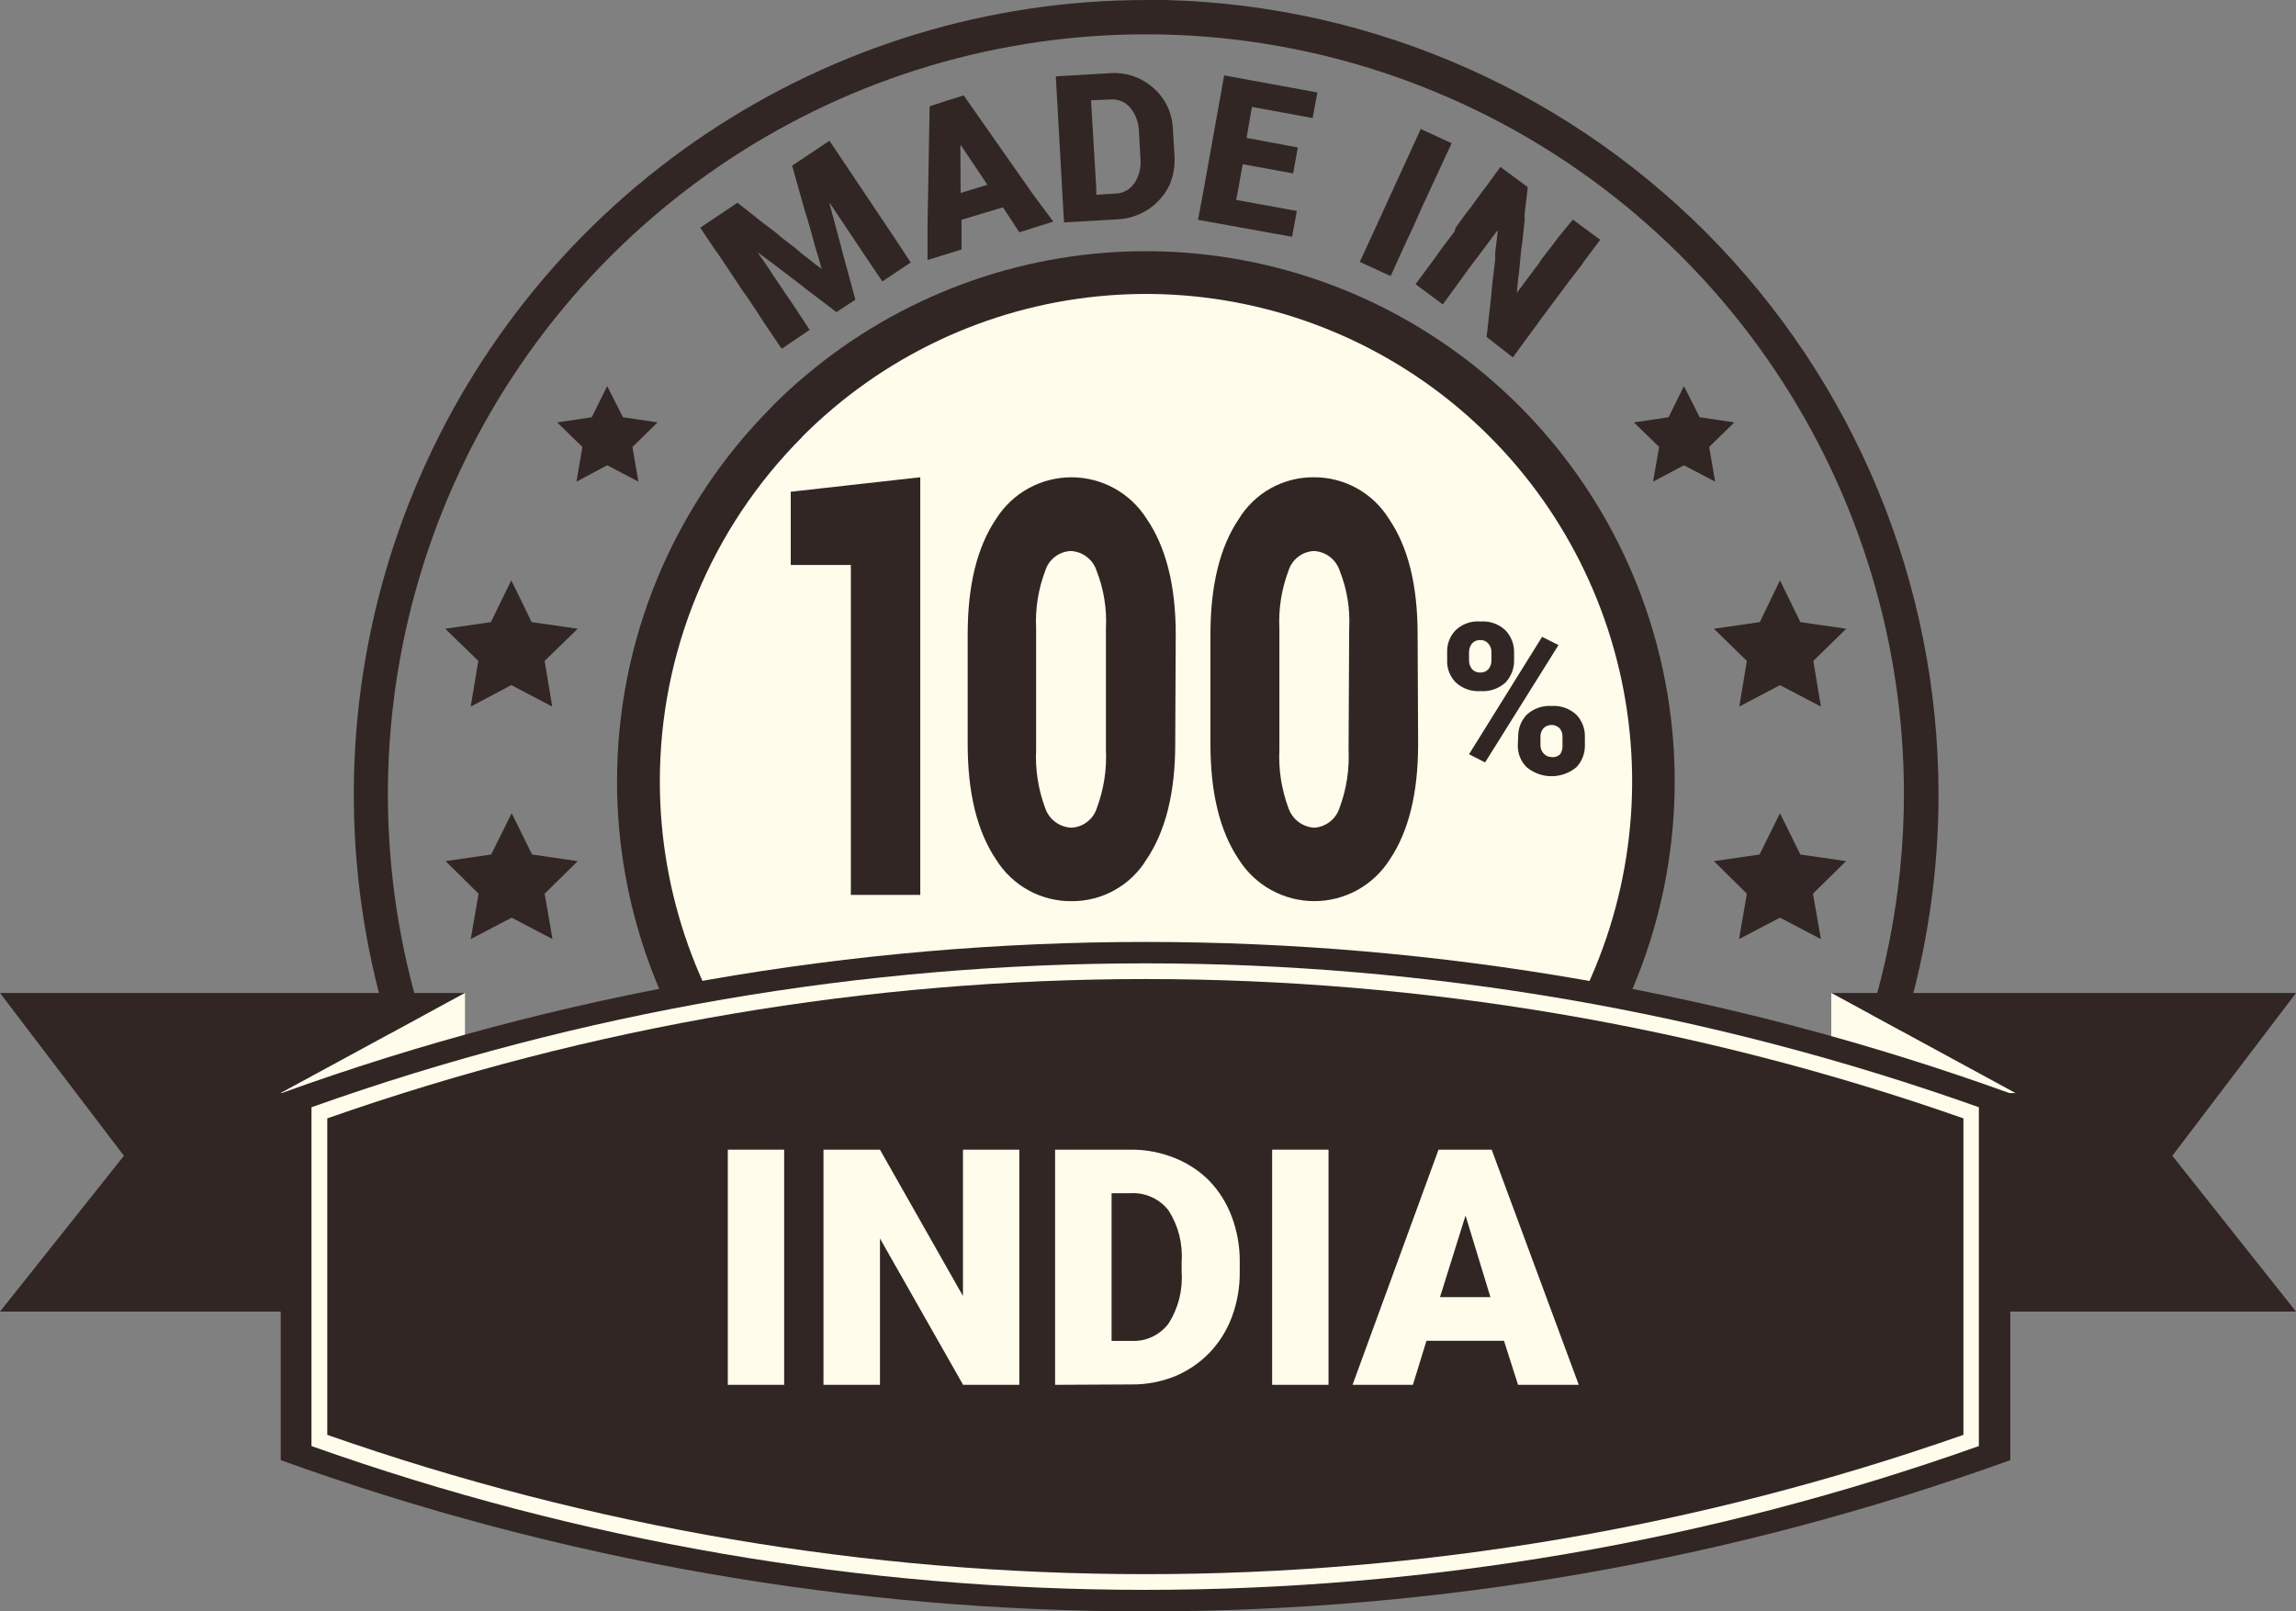 <svg
                width="114"
                height="80"
                viewBox="0 0 114 80"
                fill="none"
                xmlns="http://www.w3.org/2000/svg"
              >
                <rect x="0" y="0" width="114" height="80" fill="#808080" stroke="none"/>
                <g clip-path="url(#clip0_396_12818)">
                  <path
                    fill-rule="evenodd"
                    clip-rule="evenodd"
                    d="M90.926 49.299H114.001L107.86 57.381L114.001 65.117H90.926V54.266H100.063L90.926 49.299Z"
                    fill="#312624"
                  />
                  <path
                    d="M38.335 20.173C42.631 15.869 48.283 13.192 54.328 12.597C60.373 12.002 66.437 13.526 71.486 16.91C76.536 20.294 80.259 25.328 82.022 31.155C83.784 36.981 83.477 43.241 81.153 48.866C78.828 54.491 74.63 59.135 69.274 62.005C63.917 64.876 57.733 65.796 51.776 64.61C45.819 63.423 40.456 60.202 36.602 55.497C32.747 50.791 30.639 44.891 30.637 38.803C30.634 35.344 31.313 31.919 32.634 28.724C33.955 25.53 35.892 22.628 38.335 20.185V20.173Z"
                    fill="#312624"
                  />
                  <path
                    d="M39.836 21.677C43.785 17.72 48.981 15.258 54.538 14.71C60.095 14.162 65.669 15.563 70.312 18.673C74.954 21.783 78.378 26.41 79.999 31.767C81.62 37.123 81.338 42.878 79.202 48.049C77.065 53.221 73.206 57.49 68.282 60.13C63.358 62.769 57.674 63.616 52.197 62.525C46.72 61.435 41.79 58.474 38.246 54.149C34.702 49.823 32.764 44.399 32.762 38.802C32.76 35.623 33.383 32.475 34.597 29.539C35.811 26.602 37.591 23.935 39.836 21.689V21.677Z"
                    fill="#FFFCEB"
                  />
                  <path
                    d="M56.915 0.001C49.133 -0.001 41.525 2.312 35.054 6.646C28.583 10.979 23.539 17.14 20.561 24.347C17.583 31.555 16.804 39.486 18.323 47.138C19.842 54.789 23.59 61.817 29.094 67.332C34.598 72.848 41.61 76.603 49.243 78.124C56.876 79.644 64.787 78.861 71.976 75.873C79.165 72.885 85.309 67.827 89.63 61.339C93.951 54.85 96.255 47.223 96.252 39.422C96.24 28.967 92.092 18.943 84.718 11.551C77.343 4.158 67.344 -0 56.915 -0.012V0.001ZM56.915 77.164C49.471 77.168 42.193 74.958 36.001 70.815C29.81 66.672 24.983 60.782 22.131 53.888C19.279 46.995 18.53 39.409 19.979 32.089C21.428 24.769 25.01 18.045 30.272 12.766C35.534 7.487 42.239 3.89 49.54 2.432C56.84 0.973 64.409 1.717 71.287 4.571C78.166 7.424 84.046 12.258 88.184 18.461C92.322 24.665 94.532 31.959 94.534 39.422C94.521 49.421 90.554 59.007 83.503 66.08C76.451 73.152 66.89 77.134 56.915 77.152V77.164Z"
                    fill="#312624"
                  />
                  <path
                    fill-rule="evenodd"
                    clip-rule="evenodd"
                    d="M44.465 11.886L41.185 6.987L39.331 8.226L39.986 10.554L40.085 10.858L40.351 11.781L40.425 12.078L40.691 12.97L40.771 13.267L40.802 13.36L40.728 13.298L40.474 13.112L39.758 12.549L39.523 12.344L38.775 11.768L38.541 11.564L37.725 10.944L37.49 10.753L36.619 10.065L34.766 11.304L35.482 12.369L35.655 12.604L36.218 13.447L36.372 13.682L36.891 14.462L37.064 14.698L37.558 15.435L37.719 15.689L37.954 16.048L38.812 17.317L40.202 16.376L39.282 14.983L38.998 14.574L38.843 14.338L38.343 13.601L38.188 13.354L37.669 12.604L37.639 12.555H37.669L37.7 12.586L38.454 13.143L38.701 13.335L39.418 13.88L39.671 14.072L40.091 14.4L41.531 15.497L42.47 14.877L42.013 13.187L41.84 12.567L41.766 12.264L41.185 10.102H41.216L42.933 12.672L43.81 13.973L45.219 13.032L44.465 11.886ZM70.543 6.405L68.233 11.446L67.516 13.001L69.048 13.707L69.753 12.152L70.018 11.589L70.142 11.322L70.5 10.523L70.543 10.418L72.076 7.111L70.543 6.405ZM72.206 11.514L71.674 12.214L71.501 12.45L71.174 12.908L70.284 14.109L71.637 15.113L72.607 13.781L72.904 13.372L73.077 13.137L73.608 12.437L73.781 12.202L74.331 11.465H74.362V11.514L74.238 12.567V12.896L74.115 13.911L74.078 14.258L74.034 14.76L73.812 16.729L75.115 17.745L76.067 16.444L76.252 16.197L76.431 15.943L76.957 15.237L77.129 15.007L77.692 14.252L77.865 14.017L78.483 13.217L78.656 12.97L79.453 11.905L78.093 10.901L77.34 11.824L77.167 12.059L76.549 12.858L76.382 13.112L75.832 13.843L75.659 14.078L75.313 14.537L75.375 13.862L75.424 13.502L75.529 12.425L75.579 12.078L75.702 10.932V10.591L75.857 9.291L74.498 8.288L73.781 9.272L73.596 9.508L73.015 10.307L72.829 10.542L72.28 11.298L72.206 11.514ZM60.782 3.742L59.781 9.316L59.485 10.914L64.155 11.756L64.39 10.474L61.375 9.923L61.455 9.532L61.703 8.151L64.205 8.61L64.439 7.321L61.894 6.845L62.16 5.309L65.175 5.86L65.409 4.59L60.782 3.742ZM52.423 3.791L52.738 9.427L52.831 11.044L55.487 10.889C56.036 10.865 56.567 10.691 57.025 10.387C57.482 10.082 57.847 9.658 58.082 9.161C58.265 8.709 58.345 8.223 58.317 7.736L58.237 6.436C58.227 6.039 58.135 5.649 57.966 5.291C57.797 4.932 57.554 4.613 57.254 4.355C56.957 4.093 56.61 3.894 56.234 3.771C55.858 3.647 55.461 3.601 55.067 3.636L52.423 3.791ZM54.425 9.241L54.171 4.98L55.141 4.937C55.323 4.923 55.506 4.952 55.674 5.022C55.843 5.092 55.992 5.201 56.111 5.34C56.39 5.676 56.545 6.098 56.55 6.535L56.624 7.848C56.669 8.282 56.567 8.718 56.334 9.087C56.306 9.108 56.283 9.136 56.266 9.167C56.164 9.3 56.034 9.408 55.886 9.484C55.737 9.56 55.574 9.602 55.407 9.607L54.437 9.669L54.425 9.241ZM46.158 5.278L46.053 11.217V12.908L47.74 12.388V10.914L49.797 10.294L50.613 11.533L52.299 11L51.323 9.693L47.851 4.739L46.992 5.005L46.158 5.278ZM47.684 7.216H47.715L49.025 9.173L47.697 9.582L47.684 7.216Z"
                    fill="#312624"
                  />
                  <path
                    fill-rule="evenodd"
                    clip-rule="evenodd"
                    d="M100.063 54.266L90.926 49.299V54.266H100.063Z"
                    fill="#FFFCEB"
                  />
                  <path
                    fill-rule="evenodd"
                    clip-rule="evenodd"
                    d="M23.088 49.299H0L6.153 57.381L0 65.117H23.088V54.266H13.938L23.088 49.299Z"
                    fill="#312624"
                  />
                  <path
                    fill-rule="evenodd"
                    clip-rule="evenodd"
                    d="M13.938 54.266L23.087 49.299V54.266H13.938Z"
                    fill="#FFFCEB"
                  />
                  <path
                    fill-rule="evenodd"
                    clip-rule="evenodd"
                    d="M13.938 54.285C41.69 44.259 72.062 44.259 99.814 54.285V72.493C72.06 82.506 41.692 82.506 13.938 72.493V54.285Z"
                    fill="#312624"
                  />
                  <path
                    fill-rule="evenodd"
                    clip-rule="evenodd"
                    d="M15.465 54.972V71.793C42.244 81.313 71.474 81.313 98.253 71.793V54.972C71.475 45.447 42.243 45.447 15.465 54.972Z"
                    fill="#FFFCEB"
                  />
                  <path
                    fill-rule="evenodd"
                    clip-rule="evenodd"
                    d="M16.25 55.524V71.237C42.548 80.459 71.189 80.459 97.487 71.237V55.524C71.189 46.302 42.548 46.302 16.25 55.524Z"
                    fill="#312624"
                  />
                  <path
                    d="M83.609 19.168L84.393 20.716L86.111 20.97L84.863 22.19L85.159 23.912L83.609 23.101L82.076 23.912L82.379 22.19L81.125 20.97L82.849 20.716L83.609 19.168Z"
                    fill="#312624"
                  />
                  <path
                    d="M88.378 28.812L89.391 30.887L91.671 31.215L90.034 32.813L90.411 35.08L88.378 34.015L86.358 35.08L86.735 32.813L85.098 31.215L87.377 30.887L88.378 28.812Z"
                    fill="#312624"
                  />
                  <path
                    d="M88.378 40.375L89.391 42.425L91.659 42.753L90.016 44.37L90.411 46.624L88.378 45.559L86.346 46.624L86.735 44.37L85.098 42.753L87.365 42.425L88.378 40.375Z"
                    fill="#312624"
                  />
                  <path
                    d="M30.148 19.168L29.382 20.716L27.664 20.97L28.918 22.19L28.622 23.912L30.148 23.101L31.698 23.912L31.402 22.19L32.65 20.97L30.932 20.716L30.148 19.168Z"
                    fill="#312624"
                  />
                  <path
                    d="M25.386 28.812L24.373 30.887L22.105 31.215L23.749 32.813L23.372 35.08L25.386 34.015L27.419 35.08L27.042 32.813L28.685 31.215L26.399 30.887L25.386 28.812Z"
                    fill="#312624"
                  />
                  <path
                    d="M25.406 40.375L24.386 42.425L22.125 42.753L23.762 44.37L23.373 46.624L25.406 45.559L27.432 46.624L27.043 44.37L28.686 42.753L26.419 42.425L25.406 40.375Z"
                    fill="#312624"
                  />
                  <path
                    d="M45.693 44.431H42.246V28.049H39.262V24.414L45.693 23.695V44.431ZM58.352 36.943C58.352 39.371 57.864 41.279 56.925 42.672C56.537 43.307 55.991 43.831 55.342 44.193C54.693 44.556 53.961 44.744 53.218 44.741C52.467 44.75 51.725 44.564 51.066 44.202C50.407 43.839 49.852 43.312 49.456 42.672C48.517 41.281 48.047 39.371 48.047 36.943V31.493C48.047 29.053 48.517 27.158 49.456 25.764C49.854 25.131 50.407 24.609 51.061 24.247C51.715 23.886 52.45 23.696 53.197 23.696C53.944 23.696 54.678 23.886 55.333 24.247C55.987 24.609 56.539 25.131 56.938 25.764C57.889 27.158 58.377 29.065 58.377 31.493L58.352 36.943ZM54.911 31.196C54.962 30.222 54.804 29.248 54.448 28.34C54.36 28.064 54.189 27.822 53.959 27.646C53.73 27.47 53.452 27.369 53.163 27.356C52.876 27.37 52.601 27.472 52.374 27.648C52.148 27.824 51.981 28.066 51.896 28.34C51.551 29.251 51.398 30.223 51.445 31.196V37.222C51.397 38.209 51.551 39.195 51.896 40.12C51.989 40.395 52.163 40.634 52.395 40.808C52.626 40.981 52.905 41.081 53.194 41.093C53.478 41.08 53.752 40.98 53.979 40.806C54.205 40.632 54.373 40.393 54.46 40.12C54.805 39.195 54.959 38.209 54.911 37.222V31.196ZM70.412 36.943C70.412 39.371 69.943 41.281 69.004 42.672C68.603 43.305 68.05 43.827 67.395 44.188C66.74 44.549 66.004 44.739 65.257 44.739C64.509 44.739 63.773 44.549 63.118 44.188C62.463 43.827 61.91 43.305 61.509 42.672C60.57 41.281 60.101 39.371 60.101 36.943V31.493C60.101 29.053 60.57 27.158 61.509 25.764C61.898 25.129 62.443 24.605 63.092 24.243C63.742 23.881 64.473 23.692 65.216 23.695C65.966 23.689 66.705 23.875 67.362 24.238C68.018 24.6 68.571 25.126 68.966 25.764C69.918 27.158 70.387 29.065 70.387 31.493L70.412 36.943ZM66.989 31.196C67.041 30.221 66.881 29.247 66.52 28.34C66.431 28.066 66.262 27.825 66.033 27.649C65.805 27.473 65.529 27.371 65.241 27.356C64.954 27.369 64.679 27.47 64.452 27.647C64.225 27.823 64.058 28.065 63.974 28.34C63.63 29.251 63.476 30.223 63.523 31.196V37.222C63.476 38.209 63.629 39.195 63.974 40.12C64.068 40.395 64.242 40.634 64.473 40.808C64.705 40.981 64.983 41.081 65.272 41.093C65.55 41.07 65.816 40.966 66.036 40.793C66.256 40.62 66.42 40.386 66.507 40.12C66.853 39.195 67.006 38.209 66.959 37.222L66.989 31.196Z"
                    fill="#312624"
                  />
                  <path
                    d="M71.853 32.386C71.846 32.184 71.879 31.983 71.951 31.794C72.023 31.606 72.133 31.434 72.273 31.289C72.436 31.133 72.631 31.014 72.844 30.939C73.057 30.864 73.284 30.836 73.508 30.856C73.733 30.838 73.959 30.867 74.172 30.942C74.385 31.016 74.58 31.135 74.744 31.289C74.885 31.434 74.995 31.606 75.069 31.794C75.144 31.982 75.18 32.183 75.177 32.386V32.782C75.181 32.986 75.145 33.189 75.07 33.379C74.996 33.57 74.885 33.743 74.744 33.891C74.577 34.041 74.382 34.156 74.169 34.228C73.957 34.301 73.732 34.329 73.508 34.312C73.283 34.328 73.057 34.297 72.845 34.222C72.632 34.146 72.437 34.027 72.273 33.872C72.132 33.729 72.023 33.558 71.95 33.37C71.878 33.183 71.845 32.983 71.853 32.782V32.386ZM72.94 32.782C72.938 32.938 72.988 33.091 73.082 33.215C73.135 33.274 73.2 33.321 73.272 33.351C73.345 33.381 73.424 33.394 73.502 33.389C73.579 33.392 73.655 33.379 73.726 33.349C73.796 33.319 73.859 33.273 73.91 33.215C74.007 33.092 74.057 32.939 74.052 32.782V32.386C74.058 32.227 74.003 32.071 73.898 31.952C73.848 31.893 73.785 31.847 73.714 31.817C73.644 31.787 73.567 31.774 73.49 31.779C73.413 31.775 73.337 31.789 73.266 31.819C73.196 31.849 73.133 31.894 73.082 31.952C72.988 32.077 72.938 32.229 72.94 32.386V32.782ZM75.38 36.585C75.37 36.178 75.521 35.784 75.8 35.488C75.966 35.335 76.161 35.217 76.373 35.141C76.586 35.066 76.811 35.034 77.036 35.049C77.261 35.033 77.487 35.064 77.7 35.14C77.912 35.215 78.107 35.334 78.272 35.488C78.411 35.634 78.52 35.806 78.592 35.994C78.665 36.182 78.698 36.383 78.692 36.585V36.975C78.699 37.179 78.665 37.383 78.593 37.574C78.521 37.766 78.412 37.941 78.272 38.09C77.925 38.379 77.487 38.537 77.036 38.537C76.585 38.537 76.148 38.379 75.8 38.09C75.654 37.944 75.54 37.77 75.464 37.578C75.389 37.387 75.354 37.181 75.362 36.975L75.38 36.585ZM76.486 36.975C76.48 37.137 76.538 37.295 76.647 37.415C76.699 37.47 76.763 37.514 76.833 37.544C76.903 37.574 76.978 37.589 77.055 37.588C77.132 37.597 77.21 37.587 77.283 37.56C77.356 37.533 77.422 37.49 77.475 37.433C77.558 37.296 77.595 37.135 77.58 36.975V36.585C77.588 36.432 77.54 36.282 77.444 36.163C77.391 36.109 77.328 36.065 77.257 36.036C77.188 36.006 77.112 35.991 77.036 35.991C76.96 35.991 76.885 36.006 76.815 36.036C76.745 36.065 76.681 36.109 76.628 36.163C76.531 36.281 76.48 36.431 76.486 36.585V36.975ZM73.737 37.854L72.94 37.446L76.567 31.618L77.382 32.026L73.737 37.854Z"
                    fill="#312624"
                  />
                  <path
                    d="M38.935 68.753H36.137V57.078H38.935V68.753Z"
                    fill="#FFFCEB"
                  />
                  <path
                    d="M50.611 68.753H47.819L43.692 61.488V68.753H40.887V57.078H43.692L47.812 64.343V57.078H50.611V68.753Z"
                    fill="#FFFCEB"
                  />
                  <path
                    d="M52.387 68.753V57.078H56.137C56.882 57.07 57.621 57.209 58.312 57.487C58.96 57.741 59.549 58.127 60.041 58.621C60.528 59.129 60.907 59.732 61.154 60.392C61.427 61.114 61.563 61.88 61.555 62.653V63.142C61.564 63.918 61.427 64.689 61.154 65.415C60.905 66.07 60.527 66.668 60.041 67.174C59.558 67.668 58.98 68.06 58.343 68.326C57.658 68.603 56.925 68.742 56.186 68.734L52.387 68.753ZM55.192 59.24V66.573H56.168C56.523 66.592 56.878 66.524 57.201 66.374C57.524 66.223 57.806 65.996 58.021 65.712C58.505 64.949 58.733 64.05 58.67 63.148V62.646C58.733 61.748 58.506 60.853 58.021 60.095C57.799 59.809 57.51 59.583 57.181 59.434C56.852 59.285 56.491 59.218 56.131 59.24H55.192Z"
                    fill="#FFFCEB"
                  />
                  <path
                    d="M65.963 68.753H63.164V57.078H65.963V68.753Z"
                    fill="#FFFCEB"
                  />
                  <path
                    d="M74.675 66.566H70.826L70.153 68.753H67.156L71.425 57.078H74.064L78.388 68.753H75.373L74.675 66.566ZM71.499 64.399H74.002L72.766 60.348L71.499 64.399Z"
                    fill="#FFFCEB"
                  />
                </g>
                <defs>
                  <clipPath id="clip0_396_12818">
                    <rect width="114" height="80" fill="white" />
                  </clipPath>
                </defs>
              </svg>